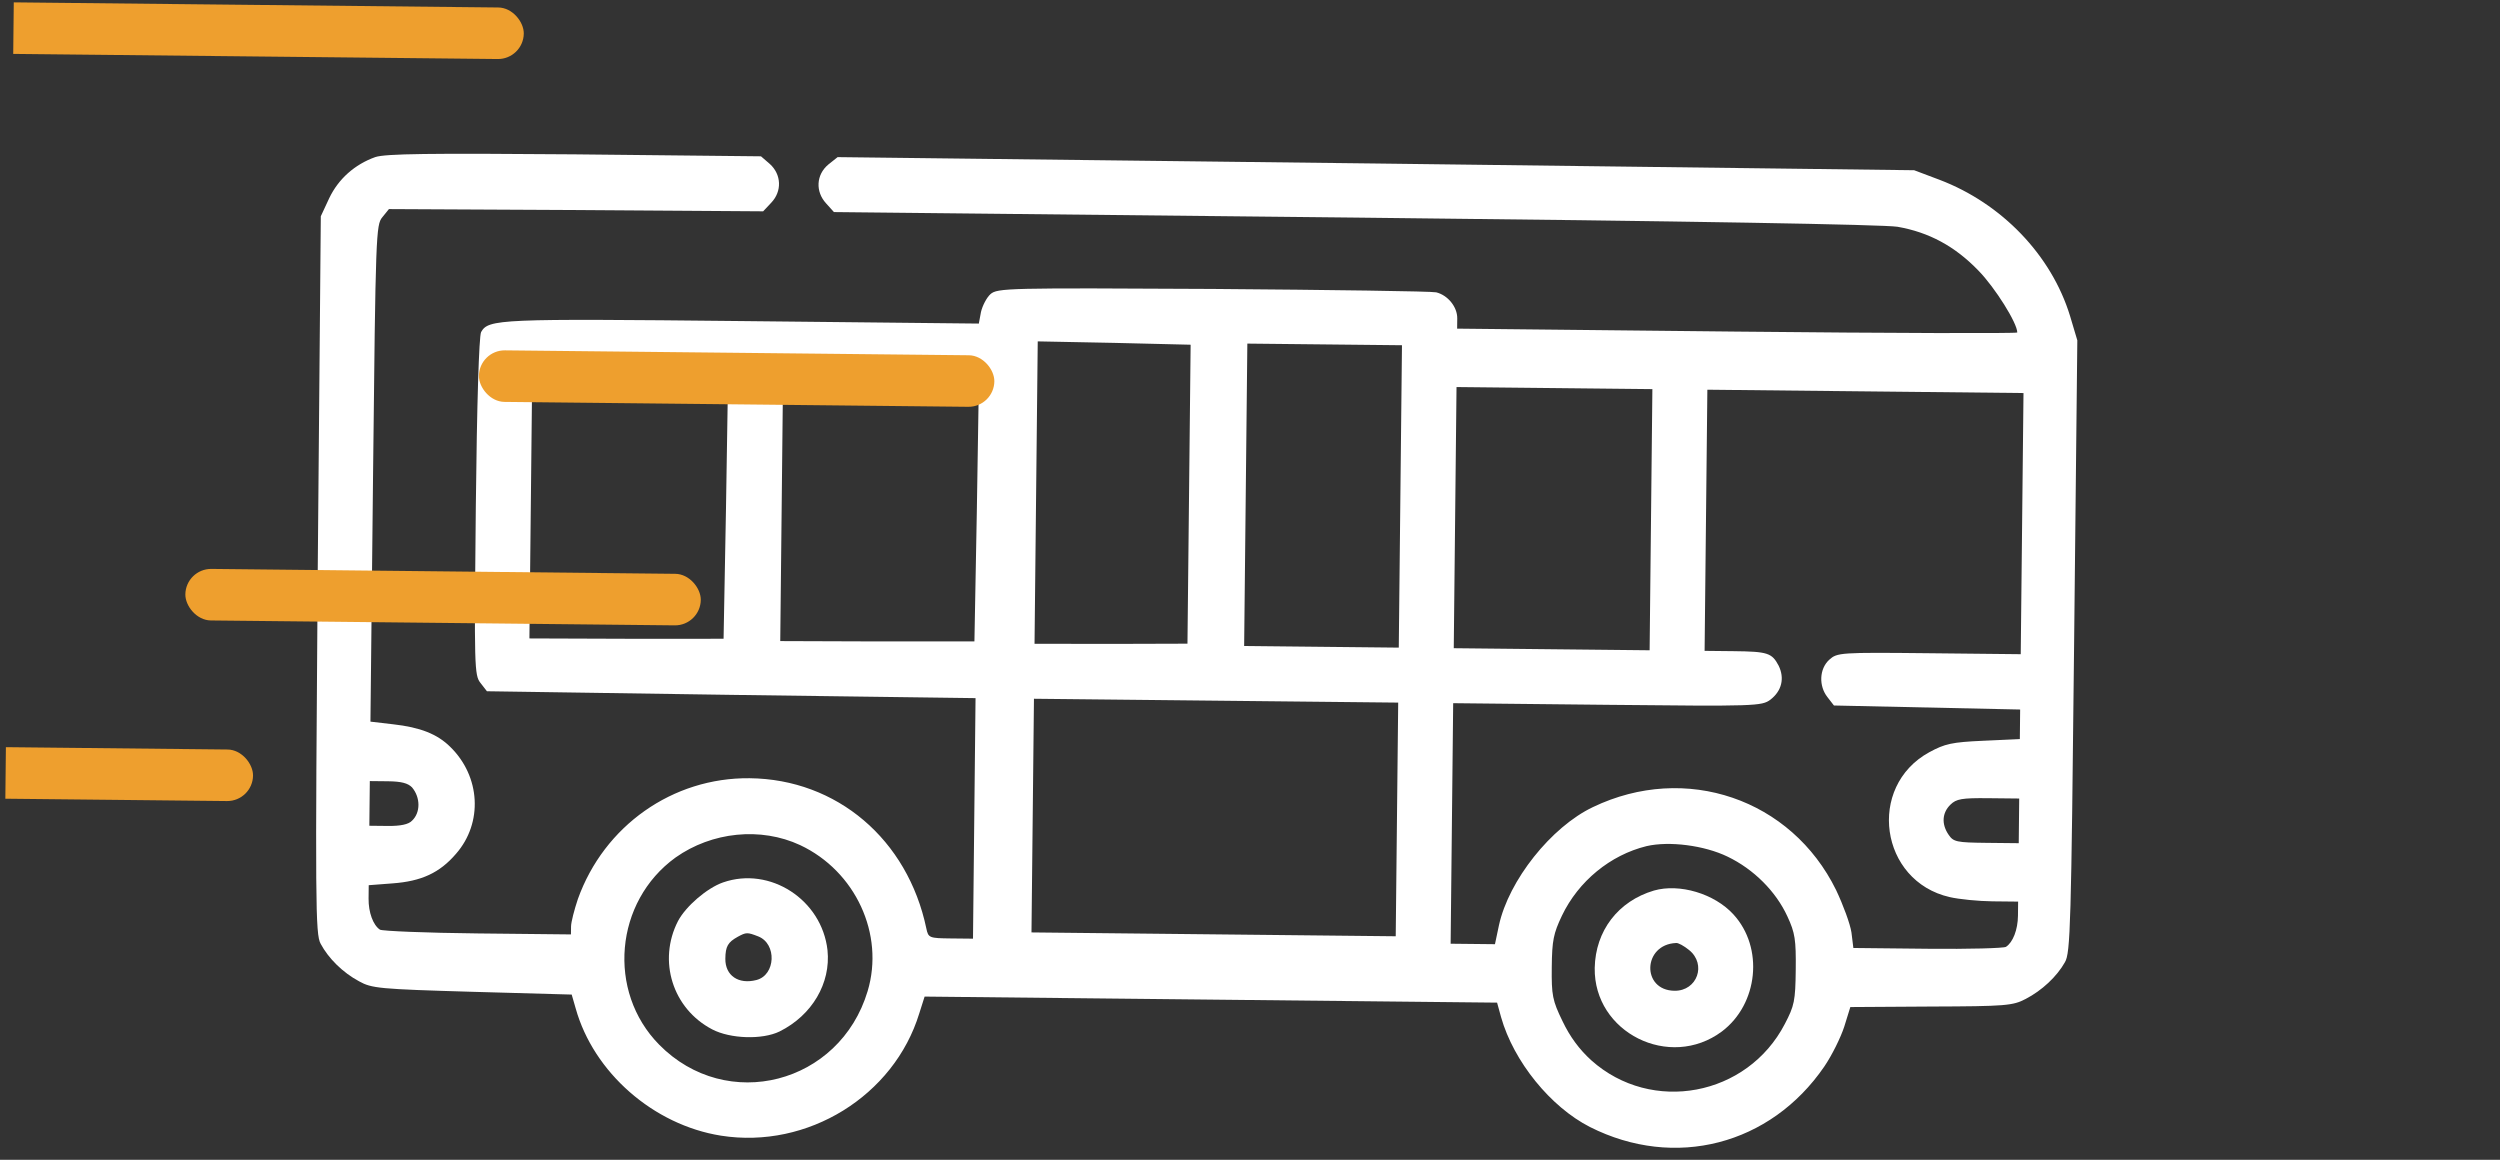 <svg width="970" height="450" viewBox="0 0 970 450" fill="none" xmlns="http://www.w3.org/2000/svg">
<rect x="0" y="0" width="970" height="450" fill="#333333" stroke="none"/>
<g clip-path="url(#clip0_5_42)">
<path d="M145.649 60.936C137.619 63.784 131.292 69.451 127.746 76.88L124.472 83.913L123.268 222.975C122.328 349.639 122.325 362.573 124.42 366.195C127.427 371.827 132.969 377.353 139.334 380.753C144.239 383.472 147.036 383.768 183.293 384.818L221.817 385.893L223.361 391.243C230.298 416.117 253.551 436.498 279.775 440.642C313.321 445.93 346.875 425.217 356.681 393.186L358.75 386.674L469.811 387.848L580.871 389.023L582.412 394.639C587.296 411.892 601.644 429.511 616.896 437.273C649.789 453.889 686.959 444.281 707.816 413.833C710.795 409.464 714.202 402.567 715.58 398.314L717.927 390.739L749.264 390.537C778.2 390.443 781.003 390.206 785.964 387.591C792.266 384.325 798.057 378.919 801.182 373.352C803.354 369.774 803.604 358.71 804.746 250.716L806.001 132.056L803.168 122.559C795.95 99.014 776.694 78.943 752.523 69.753L742.695 66.049L533.778 63.44L324.992 60.965L321.361 63.861C316.653 67.811 316.317 74.341 320.536 78.919L323.567 82.285L525.689 84.422C656.482 85.805 730.738 87.124 736.196 87.982C748.441 90.111 758.517 95.552 767.618 104.982C774.082 111.584 782.736 125.409 782.698 129.009C782.694 129.409 733.759 129.292 674.029 128.66L565.369 127.511L565.411 123.511C565.458 119.111 561.772 114.539 557.251 113.424C555.522 113.006 516.592 112.461 470.726 112.109C390.993 111.666 386.992 111.757 384.3 114.129C382.819 115.447 381.186 118.629 380.627 121.024L379.779 125.548L288.051 124.578C193.523 123.579 189.52 123.803 186.667 128.84C185.85 130.431 185.04 156.558 184.617 196.555C183.959 258.818 184.058 262.02 186.427 264.978L188.927 268.205L283.717 269.607L378.509 270.876L378.015 317.54L377.522 364.204L368.856 364.113C360.59 364.025 360.191 363.888 359.429 360.28C352.195 325.668 324.707 302.309 290.842 301.951C260.977 301.635 234.377 320.422 224.209 348.849C222.832 352.968 221.581 357.755 221.563 359.488L221.531 362.555L185.266 362.171C165.267 361.96 148.207 361.246 147.413 360.704C144.765 358.943 142.95 353.99 143.007 348.657L143.062 343.457L152.27 342.755C163.479 341.94 170.58 338.681 176.926 331.281C187.453 319.259 186.444 301.247 174.698 289.789C169.683 284.802 163.044 282.199 152.522 281.021L143.733 279.994L144.751 183.733C145.733 90.805 145.905 87.207 148.336 84.299L150.903 81.126L223.57 81.494L296.102 81.994L299.203 78.694C303.518 74.206 303.187 67.668 298.696 63.621L295.261 60.651L222.998 59.887C166.066 59.418 149.663 59.645 145.649 60.936ZM461.35 191.748L460.737 249.745L431.134 249.832L401.4 249.784L402.02 191.121L402.641 132.457L432.37 133.038L461.964 133.751L461.35 191.748ZM543.346 192.615L542.725 251.278L512.727 250.961L482.729 250.644L483.349 191.981L483.969 133.317L513.968 133.634L543.966 133.952L543.346 192.615ZM281.68 197.448L280.747 247.841L243.145 247.844L205.411 247.711L205.947 197.048L206.482 146.384L244.48 146.786L282.478 147.187L281.68 197.448ZM379.008 198.478L378.075 248.871L340.473 248.873L302.739 248.741L303.275 198.077L303.81 147.413L341.808 147.815L379.806 148.217L379.008 198.478ZM640.589 201.644L640.053 252.308L602.055 251.906L564.058 251.504L564.593 200.84L565.129 150.176L603.127 150.578L641.125 150.98L640.589 201.644ZM784.581 203.167L784.045 253.83L748.447 253.454C713.782 253.087 712.848 253.211 709.752 255.978C705.847 259.537 705.643 266.202 709.065 270.505L711.564 273.732L747.691 274.514L783.818 275.296L783.758 281.029L783.697 286.762L769.556 287.412C757.283 287.949 754.609 288.588 748.574 291.857C724.165 305.2 729.377 341.924 756.514 348.078C760.105 348.916 767.698 349.663 773.031 349.719L783.03 349.825L782.972 355.291C782.914 360.758 780.996 365.671 778.311 367.376C777.505 367.901 763.9 368.29 748.035 368.123L719.103 367.817L718.366 361.809C717.868 358.47 715.146 351.107 712.407 345.345C695.047 309.959 653.993 295.924 618.075 313.145C601.86 320.841 585.373 341.601 581.588 359.029L580.044 366.346L571.378 366.254L562.845 366.164L563.338 319.5L563.832 272.836L623.695 273.469C681.292 274.078 683.56 273.969 686.92 271.471C691.356 268.051 692.475 263.129 690.126 258.304C687.512 253.343 685.917 252.793 672.585 252.652L661.385 252.533L661.921 201.869L662.457 151.206L723.787 151.854L785.117 152.503L784.581 203.167ZM542.02 317.941L541.541 363.272L470.878 362.525L400.216 361.778L400.695 316.447L401.174 271.116L471.837 271.863L542.5 272.611L542.02 317.941ZM159.864 305.5C163.156 309.401 163.227 315.269 159.861 318.434C158.512 319.886 155.305 320.519 150.505 320.468L143.306 320.392L143.397 311.726L143.489 303.06L150.555 303.134C155.755 303.189 158.281 303.883 159.864 305.5ZM783.361 318.493L783.27 327.16L770.737 327.027C759.138 326.904 757.941 326.625 756.102 323.939C753.213 319.775 753.526 315.378 756.76 312.212C759.05 309.969 761.188 309.592 771.454 309.7L783.453 309.827L783.361 318.493ZM310.436 327.893C331.93 337.988 343.271 362.509 336.638 384.573C325.856 420.595 282 431.998 255.747 405.319C235.431 384.703 238.467 349.8 262.115 332.716C276.222 322.731 295.176 320.798 310.436 327.893ZM670.275 332.365C680.49 337.273 689.066 345.898 693.498 355.545C696.497 361.977 696.869 364.648 696.746 376.247C696.618 388.38 696.198 390.242 692.523 397.271C677.959 425.385 640.816 432.326 617.436 411.411C612.814 407.228 609.133 402.256 606.263 396.225C602.348 388.183 601.969 386.179 602.084 375.246C602.194 364.847 602.756 362.186 606.029 355.287C612.438 341.887 624.812 331.751 638.85 328.299C647.672 326.259 661.254 328.003 670.275 332.365Z" fill="white"/>
<path d="M280.547 342.378C274.257 344.578 266.048 351.692 263.054 357.394C255.158 372.778 260.962 391.374 276.344 399.403C283.372 403.078 295.769 403.476 302.47 400.213C315.071 393.946 322.403 381.489 321.072 368.675C318.879 349.05 298.749 336.037 280.547 342.378ZM294.193 363.323C301.497 366.201 300.968 378.329 293.481 380.25C286.528 382.043 281.365 378.522 281.434 371.989C281.485 367.189 282.435 365.599 286.191 363.505C289.544 361.674 289.944 361.678 294.193 363.323Z" fill="white"/>
<path d="M641.734 345.531C627.823 349.651 619.034 361.158 618.749 375.556C618.35 400.62 647.797 415.332 668.091 400.212C682.204 389.561 684.435 367.717 672.571 354.791C665.19 346.712 651.631 342.702 641.734 345.531ZM655.358 368.609C662.233 374.149 658.523 384.51 649.724 384.417C636.791 384.281 637.38 366.419 650.319 365.889C651.121 365.764 653.375 366.988 655.358 368.609Z" fill="white"/>
<rect x="72.023" y="220.633" width="200" height="20" rx="10" transform="rotate(0.606 72.023 220.633)" fill="#EE9F2E"/>
<rect x="185.926" y="135.832" width="200" height="20" rx="10" transform="rotate(0.606 185.926 135.832)" fill="#EE9F2E"/>
<rect x="-54.654" y="0.281" width="258" height="20" rx="10" transform="rotate(0.606 -54.654 0.281)" fill="#EE9F2E"/>
<rect x="-159.704" y="288.186" width="258" height="20" rx="10" transform="rotate(0.606 -159.704 288.186)" fill="#EE9F2E"/>
</g>
<defs>
<clipPath id="clip0_5_42">
<rect width="964" height="438" fill="white" transform="translate(5.343 0.915) rotate(0.606)"/>
</clipPath>
</defs>
</svg>
